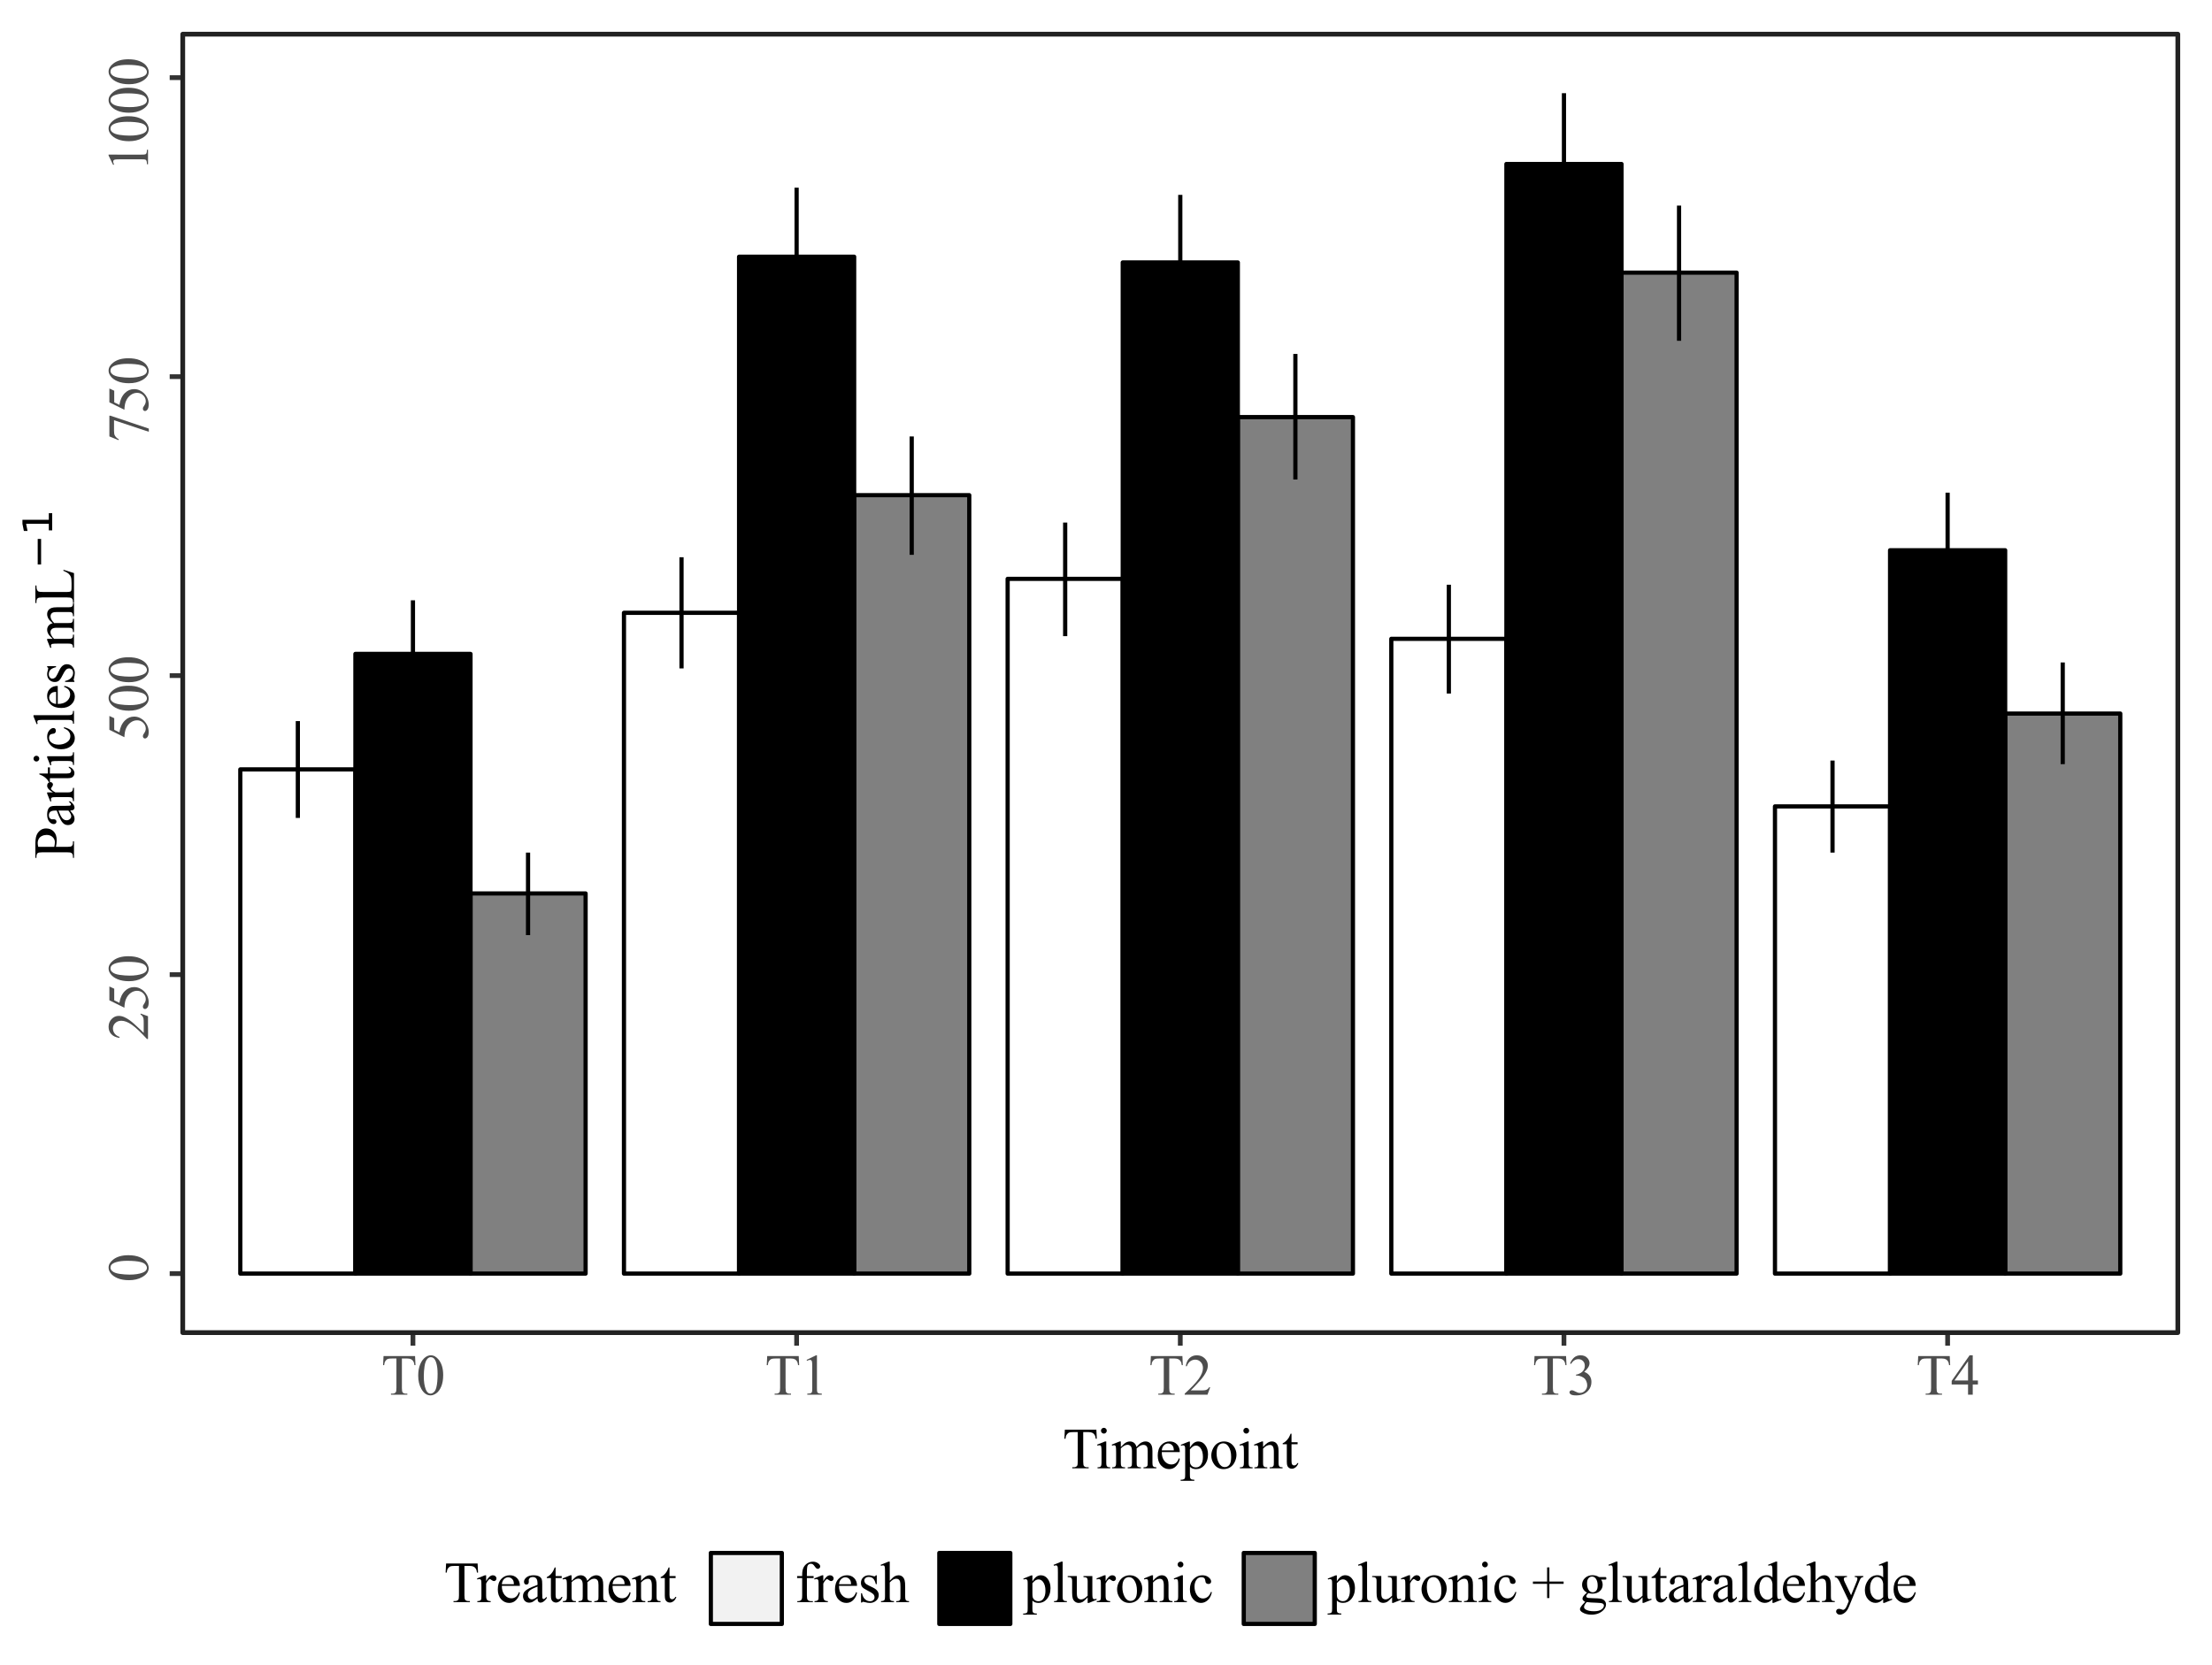 <?xml version="1.0" encoding="UTF-8" standalone="no"?>
<svg
   width="465.984pt"
   height="350.784pt"
   viewBox="0 0 465.984 350.784"
   version="1.1"
   id="svg167"
   sodipodi:docname="flowcam_test_fixative_withpluronic.svg"
   inkscape:version="1.3 (0e150ed6c4, 2023-07-21)"
   xmlns:inkscape="http://www.inkscape.org/namespaces/inkscape"
   xmlns:sodipodi="http://sodipodi.sourceforge.net/DTD/sodipodi-0.dtd"
   xmlns:xlink="http://www.w3.org/1999/xlink"
   xmlns="http://www.w3.org/2000/svg"
   xmlns:svg="http://www.w3.org/2000/svg"
   xmlns:rdf="http://www.w3.org/1999/02/22-rdf-syntax-ns#"
   xmlns:cc="http://creativecommons.org/ns#"
   xmlns:dc="http://purl.org/dc/elements/1.1/">
  <sodipodi:namedview
     id="namedview167"
     pagecolor="#ffffff"
     bordercolor="#000000"
     borderopacity="0.25"
     inkscape:showpageshadow="2"
     inkscape:pageopacity="0.0"
     inkscape:pagecheckerboard="0"
     inkscape:deskcolor="#d1d1d1"
     inkscape:document-units="pt"
     inkscape:zoom="1.6762452"
     inkscape:cx="310.81371"
     inkscape:cy="233.856"
     inkscape:window-width="1920"
     inkscape:window-height="1008"
     inkscape:window-x="1912"
     inkscape:window-y="-8"
     inkscape:window-maximized="1"
     inkscape:current-layer="svg167" />
  <defs
     id="defs1">
    <style
       type="text/css"
       id="style1">*{stroke-linejoin: round; stroke-linecap: butt}</style>
  </defs>
  <g
     id="patch_1">
    <path
       d="M 0,350.784 H 465.984 V 0 H 0 Z"
       style="fill:none;stroke:#ffffff;stroke-linejoin:miter"
       id="path1" />
  </g>
  <g
     id="patch_2">
    <path
       d="M 38.497,280.763 H 458.784 V 7.2 H 38.497 Z"
       style="fill:#ffffff"
       id="path2" />
  </g>
  <g
     id="matplotlib.axis_1">
    <g
       id="xtick_1">
      <g
         id="line2d_1">
        <path
           d="M 86.992,280.763"
           style="fill:none;stroke:#333333;stroke-width:1.5;stroke-linecap:square"
           id="path3" />
        <defs
           id="defs3">
          <path
             id="m071d580969"
             d="M 0,0 V 2.75"
             style="stroke:#333333" />
        </defs>
        <g
           id="g3">
          <use
             xlink:href="#m071d580969"
             x="86.992"
             y="280.763"
             style="fill:#333333;stroke:#333333"
             id="use3" />
        </g>
      </g>
      <g
         id="text_1">
        <!-- T0 -->
        <g
           style="fill:#4d4d4d"
           transform="matrix(0.12,0,0,-0.12,80.327,293.846)"
           id="g5">
          <defs
             id="defs4">
            <path
               id="TimesNewRomanPSMT-54"
               d="m 3703,4238 47,-994 h -119 q -34,262 -93,375 -97,181 -258,267 -161,86 -424,86 H 2259 V 734 q 0,-390 85,-487 119,-131 365,-131 h 147 V 0 H 1059 v 116 h 150 q 269,0 382,162 68,100 68,456 V 3972 H 1150 Q 853,3972 728,3928 566,3869 450,3700 334,3531 313,3244 H 194 l 50,994 z"
               transform="scale(0.016)" />
            <path
               id="TimesNewRomanPSMT-30"
               d="m 231,2094 q 0,725 219,1248 219,524 581,780 282,203 582,203 487,0 875,-497 484,-615 484,-1669 0,-737 -213,-1253 Q 2547,391 2217,158 1888,-75 1581,-75 975,-75 572,641 231,1244 231,2094 Z m 613,-78 q 0,-875 215,-1428 179,-466 532,-466 168,0 349,151 182,152 276,508 143,538 143,1516 0,725 -150,1209 -112,360 -290,510 -128,103 -310,103 -212,0 -378,-191 -225,-259 -306,-816 -81,-556 -81,-1096 z"
               transform="scale(0.016)" />
          </defs>
          <use
             xlink:href="#TimesNewRomanPSMT-54"
             id="use4" />
          <use
             xlink:href="#TimesNewRomanPSMT-30"
             x="61.084"
             id="use5" />
        </g>
      </g>
    </g>
    <g
       id="xtick_2">
      <g
         id="line2d_2">
        <path
           d="M 167.816,280.763"
           style="fill:none;stroke:#333333;stroke-width:1.5;stroke-linecap:square"
           id="path5" />
        <g
           id="g6">
          <use
             xlink:href="#m071d580969"
             x="167.816"
             y="280.763"
             style="fill:#333333;stroke:#333333"
             id="use6" />
        </g>
      </g>
      <g
         id="text_2">
        <!-- T1 -->
        <g
           style="fill:#4d4d4d"
           transform="matrix(0.12,0,0,-0.12,161.152,293.846)"
           id="g8">
          <defs
             id="defs6">
            <path
               id="TimesNewRomanPSMT-31"
               d="m 750,3822 1031,503 h 103 V 747 q 0,-356 30,-444 30,-87 123,-134 94,-47 382,-53 V 0 H 825 v 116 q 300,6 387,51 88,46 122,122 35,77 35,458 v 2287 q 0,463 -31,594 -22,100 -80,147 -58,47 -139,47 -116,0 -322,-97 z"
               transform="scale(0.016)" />
          </defs>
          <use
             xlink:href="#TimesNewRomanPSMT-54"
             id="use7" />
          <use
             xlink:href="#TimesNewRomanPSMT-31"
             x="61.084"
             id="use8" />
        </g>
      </g>
    </g>
    <g
       id="xtick_3">
      <g
         id="line2d_3">
        <path
           d="M 248.641,280.763"
           style="fill:none;stroke:#333333;stroke-width:1.5;stroke-linecap:square"
           id="path8" />
        <g
           id="g9">
          <use
             xlink:href="#m071d580969"
             x="248.641"
             y="280.763"
             style="fill:#333333;stroke:#333333"
             id="use9" />
        </g>
      </g>
      <g
         id="text_3">
        <!-- T2 -->
        <g
           style="fill:#4d4d4d"
           transform="matrix(0.12,0,0,-0.12,241.976,293.846)"
           id="g11">
          <defs
             id="defs9">
            <path
               id="TimesNewRomanPSMT-32"
               d="M 2934,816 2638,0 H 138 v 116 q 1103,1006 1553,1643 450,638 450,1166 0,403 -247,662 -247,260 -591,260 -312,0 -561,-183 Q 494,3481 375,3128 H 259 q 79,578 402,887 323,310 808,310 515,0 860,-331 346,-331 346,-781 0,-322 -150,-644 Q 2294,2063 1775,1497 997,647 803,472 h 1106 q 338,0 474,25 136,25 245,101 110,77 191,218 z"
               transform="scale(0.016)" />
          </defs>
          <use
             xlink:href="#TimesNewRomanPSMT-54"
             id="use10" />
          <use
             xlink:href="#TimesNewRomanPSMT-32"
             x="61.084"
             id="use11" />
        </g>
      </g>
    </g>
    <g
       id="xtick_4">
      <g
         id="line2d_4">
        <path
           d="M 329.465,280.763"
           style="fill:none;stroke:#333333;stroke-width:1.5;stroke-linecap:square"
           id="path11" />
        <g
           id="g12">
          <use
             xlink:href="#m071d580969"
             x="329.465"
             y="280.763"
             style="fill:#333333;stroke:#333333"
             id="use12" />
        </g>
      </g>
      <g
         id="text_4">
        <!-- T3 -->
        <g
           style="fill:#4d4d4d"
           transform="matrix(0.12,0,0,-0.12,322.8,293.846)"
           id="g14">
          <defs
             id="defs12">
            <path
               id="TimesNewRomanPSMT-33"
               d="m 325,3431 q 181,428 457,661 277,233 690,233 509,0 781,-331 206,-247 206,-528 0,-463 -581,-957 391,-153 591,-437 200,-284 200,-669 0,-550 -350,-953 Q 1863,-75 997,-75 569,-75 414,31 259,138 259,259 q 0,91 73,160 74,69 177,69 79,0 160,-25 53,-16 240,-115 188,-98 260,-117 115,-34 247,-34 318,0 554,247 236,247 236,584 0,247 -109,481 -81,175 -178,266 -135,125 -369,226 -234,102 -478,102 H 972 v 94 q 247,31 495,178 249,147 361,353 113,206 113,453 0,322 -202,520 -201,199 -501,199 -485,0 -810,-519 z"
               transform="scale(0.016)" />
          </defs>
          <use
             xlink:href="#TimesNewRomanPSMT-54"
             id="use13" />
          <use
             xlink:href="#TimesNewRomanPSMT-33"
             x="61.084"
             id="use14" />
        </g>
      </g>
    </g>
    <g
       id="xtick_5">
      <g
         id="line2d_5">
        <path
           d="M 410.289,280.763"
           style="fill:none;stroke:#333333;stroke-width:1.5;stroke-linecap:square"
           id="path14" />
        <g
           id="g15">
          <use
             xlink:href="#m071d580969"
             x="410.289"
             y="280.763"
             style="fill:#333333;stroke:#333333"
             id="use15" />
        </g>
      </g>
      <g
         id="text_5">
        <!-- T4 -->
        <g
           style="fill:#4d4d4d"
           transform="matrix(0.12,0,0,-0.12,403.625,293.846)"
           id="g17">
          <defs
             id="defs15">
            <path
               id="TimesNewRomanPSMT-34"
               d="M 2978,1563 V 1119 H 2409 V 0 H 1894 V 1119 H 100 v 400 l 1966,2806 h 343 V 1563 Z m -1084,0 V 3666 L 406,1563 Z"
               transform="scale(0.016)" />
          </defs>
          <use
             xlink:href="#TimesNewRomanPSMT-54"
             id="use16" />
          <use
             xlink:href="#TimesNewRomanPSMT-34"
             x="61.084"
             id="use17" />
        </g>
      </g>
    </g>
  </g>
  <g
     id="matplotlib.axis_2">
    <g
       id="ytick_1">
      <g
         id="line2d_6">
        <path
           d="M 38.497,268.329"
           style="fill:none;stroke:#333333;stroke-width:1.5;stroke-linecap:square"
           id="path17" />
        <defs
           id="defs17">
          <path
             id="m52c2408020"
             d="M 0,0 H -2.75"
             style="stroke:#333333" />
        </defs>
        <g
           id="g18">
          <use
             xlink:href="#m52c2408020"
             x="38.497"
             y="268.329"
             style="fill:#333333;stroke:#333333"
             id="use18" />
        </g>
      </g>
      <g
         id="text_6">
        <!-- 0 -->
        <g
           style="fill:#4d4d4d"
           transform="matrix(0,-0.12,-0.12,0,31.18,270.162)"
           id="g19">
          <use
             xlink:href="#TimesNewRomanPSMT-30"
             id="use19" />
        </g>
      </g>
    </g>
    <g
       id="ytick_2">
      <g
         id="line2d_7">
        <path
           d="M 38.497,205.336"
           style="fill:none;stroke:#333333;stroke-width:1.5;stroke-linecap:square"
           id="path19" />
        <g
           id="g20">
          <use
             xlink:href="#m52c2408020"
             x="38.497"
             y="205.336"
             style="fill:#333333;stroke:#333333"
             id="use20" />
        </g>
      </g>
      <g
         id="text_7">
        <!-- 250 -->
        <g
           style="fill:#4d4d4d"
           transform="matrix(0,-0.12,-0.12,0,31.18,219.17)"
           id="g23">
          <defs
             id="defs20">
            <path
               id="TimesNewRomanPSMT-35"
               d="M 2778,4238 2534,3706 H 1259 L 981,3138 q 828,-122 1313,-616 415,-425 415,-1000 0,-334 -136,-619 Q 2438,619 2231,419 2025,219 1772,97 1413,-75 1034,-75 653,-75 479,54 306,184 306,341 q 0,87 72,154 72,68 181,68 82,0 143,-25 61,-25 207,-129 235,-162 475,-162 366,0 642,276 277,277 277,674 0,384 -247,717 -247,333 -681,514 -341,141 -928,163 l 812,1647 z"
               transform="scale(0.016)" />
          </defs>
          <use
             xlink:href="#TimesNewRomanPSMT-32"
             id="use21" />
          <use
             xlink:href="#TimesNewRomanPSMT-35"
             x="50"
             id="use22" />
          <use
             xlink:href="#TimesNewRomanPSMT-30"
             x="100"
             id="use23" />
        </g>
      </g>
    </g>
    <g
       id="ytick_3">
      <g
         id="line2d_8">
        <path
           d="M 38.497,142.344"
           style="fill:none;stroke:#333333;stroke-width:1.5;stroke-linecap:square"
           id="path23" />
        <g
           id="g24">
          <use
             xlink:href="#m52c2408020"
             x="38.497"
             y="142.344"
             style="fill:#333333;stroke:#333333"
             id="use24" />
        </g>
      </g>
      <g
         id="text_8">
        <!-- 500 -->
        <g
           style="fill:#4d4d4d"
           transform="matrix(0,-0.12,-0.12,0,31.18,156.178)"
           id="g27">
          <use
             xlink:href="#TimesNewRomanPSMT-35"
             id="use25" />
          <use
             xlink:href="#TimesNewRomanPSMT-30"
             x="50"
             id="use26" />
          <use
             xlink:href="#TimesNewRomanPSMT-30"
             x="100"
             id="use27" />
        </g>
      </g>
    </g>
    <g
       id="ytick_4">
      <g
         id="line2d_9">
        <path
           d="M 38.497,79.351"
           style="fill:none;stroke:#333333;stroke-width:1.5;stroke-linecap:square"
           id="path27" />
        <g
           id="g28">
          <use
             xlink:href="#m52c2408020"
             x="38.497"
             y="79.351"
             style="fill:#333333;stroke:#333333"
             id="use28" />
        </g>
      </g>
      <g
         id="text_9">
        <!-- 750 -->
        <g
           style="fill:#4d4d4d"
           transform="matrix(0,-0.12,-0.12,0,31.18,93.185)"
           id="g31">
          <defs
             id="defs28">
            <path
               id="TimesNewRomanPSMT-37"
               d="M 644,4238 H 2916 V 4119 L 1503,-88 H 1153 L 2419,3728 H 1253 q -353,0 -503,-84 -262,-144 -422,-444 l -90,34 z"
               transform="scale(0.016)" />
          </defs>
          <use
             xlink:href="#TimesNewRomanPSMT-37"
             id="use29" />
          <use
             xlink:href="#TimesNewRomanPSMT-35"
             x="50"
             id="use30" />
          <use
             xlink:href="#TimesNewRomanPSMT-30"
             x="100"
             id="use31" />
        </g>
      </g>
    </g>
    <g
       id="ytick_5">
      <g
         id="line2d_10">
        <path
           d="M 38.497,16.359"
           style="fill:none;stroke:#333333;stroke-width:1.5;stroke-linecap:square"
           id="path31" />
        <g
           id="g32">
          <use
             xlink:href="#m52c2408020"
             x="38.497"
             y="16.359"
             style="fill:#333333;stroke:#333333"
             id="use32" />
        </g>
      </g>
      <g
         id="text_10">
        <!-- 1000 -->
        <g
           style="fill:#4d4d4d"
           transform="matrix(0,-0.12,-0.12,0,31.18,36.193)"
           id="g36">
          <use
             xlink:href="#TimesNewRomanPSMT-31"
             id="use33" />
          <use
             xlink:href="#TimesNewRomanPSMT-30"
             x="50"
             id="use34" />
          <use
             xlink:href="#TimesNewRomanPSMT-30"
             x="100"
             id="use35" />
          <use
             xlink:href="#TimesNewRomanPSMT-30"
             x="150"
             id="use36" />
        </g>
      </g>
    </g>
    <g
       id="ytick_6" />
    <g
       id="ytick_7" />
    <g
       id="ytick_8" />
    <g
       id="ytick_9" />
  </g>
  <g
     id="PolyCollection_1">
    <path
       d="m 99.116,268.329 v -80.091 h 24.247 v 80.091 z"
       clip-path="url(#p406d978856)"
       style="fill:#808080;stroke:#000000;stroke-width:0.886"
       id="path36" />
    <path
       d="M 74.868,268.329 V 137.771 h 24.247 v 130.558 z"
       clip-path="url(#p406d978856)"
       style="stroke:#000000;stroke-width:0.886"
       id="path37" />
    <path
       d="M 50.621,268.329 V 162.1 h 24.247 v 106.229 z"
       clip-path="url(#p406d978856)"
       style="fill:none;stroke:#000000;stroke-width:0.886"
       id="path38" />
    <path
       d="M 179.94,268.329 V 104.322 h 24.247 v 164.007 z"
       clip-path="url(#p406d978856)"
       style="fill:#808080;stroke:#000000;stroke-width:0.886"
       id="path39" />
    <path
       d="M 155.693,268.329 V 54.089 h 24.247 V 268.329 Z"
       clip-path="url(#p406d978856)"
       style="stroke:#000000;stroke-width:0.886"
       id="path40" />
    <path
       d="M 131.445,268.329 V 129.109 h 24.247 v 139.219 z"
       clip-path="url(#p406d978856)"
       style="fill:none;stroke:#000000;stroke-width:0.886"
       id="path41" />
    <path
       d="M 260.764,268.329 V 87.879 h 24.247 V 268.329 Z"
       clip-path="url(#p406d978856)"
       style="fill:#808080;stroke:#000000;stroke-width:0.886"
       id="path42" />
    <path
       d="M 236.517,268.329 V 55.295 h 24.247 V 268.329 Z"
       clip-path="url(#p406d978856)"
       style="stroke:#000000;stroke-width:0.886"
       id="path43" />
    <path
       d="M 212.27,268.329 V 121.958 h 24.247 v 146.371 z"
       clip-path="url(#p406d978856)"
       style="fill:none;stroke:#000000;stroke-width:0.886"
       id="path44" />
    <path
       d="M 341.589,268.329 V 57.44 H 365.836 V 268.329 Z"
       clip-path="url(#p406d978856)"
       style="fill:#808080;stroke:#000000;stroke-width:0.886"
       id="path45" />
    <path
       d="M 317.341,268.329 V 34.548 h 24.247 V 268.329 Z"
       clip-path="url(#p406d978856)"
       style="stroke:#000000;stroke-width:0.886"
       id="path46" />
    <path
       d="M 293.094,268.329 V 134.592 h 24.247 v 133.736 z"
       clip-path="url(#p406d978856)"
       style="fill:none;stroke:#000000;stroke-width:0.886"
       id="path47" />
    <path
       d="M 422.413,268.329 V 150.337 h 24.247 v 117.992 z"
       clip-path="url(#p406d978856)"
       style="fill:#808080;stroke:#000000;stroke-width:0.886"
       id="path48" />
    <path
       d="M 398.166,268.329 V 115.933 h 24.247 v 152.396 z"
       clip-path="url(#p406d978856)"
       style="stroke:#000000;stroke-width:0.886"
       id="path49" />
    <path
       d="m 373.918,268.329 v -98.43 h 24.247 v 98.43 z"
       clip-path="url(#p406d978856)"
       style="fill:none;stroke:#000000;stroke-width:0.886"
       id="path50" />
  </g>
  <path
     d="m 62.745,151.919 v 20.41"
     clip-path="url(#p406d978856)"
     style="fill:none;stroke:#000000;stroke-width:0.886"
     id="path61" />
  <path
     d="m 143.569,117.399 v 23.433"
     clip-path="url(#p406d978856)"
     style="fill:none;stroke:#000000;stroke-width:0.886"
     id="path62" />
  <path
     d="m 224.393,110.092 v 23.937"
     clip-path="url(#p406d978856)"
     style="fill:none;stroke:#000000;stroke-width:0.886"
     id="path63" />
  <path
     d="m 305.218,123.194 v 22.929"
     clip-path="url(#p406d978856)"
     style="fill:none;stroke:#000000;stroke-width:0.886"
     id="path64" />
  <path
     d="M 386.042,160.234 V 179.635"
     clip-path="url(#p406d978856)"
     style="fill:none;stroke:#000000;stroke-width:0.886"
     id="path65" />
  <path
     d="M 74.868,148.895 H 99.116"
     clip-path="url(#p406d978856)"
     style="fill:none;stroke:#000000;stroke-width:0.886"
     id="path66" />
  <path
     d="m 155.693,68.517 h 24.247"
     clip-path="url(#p406d978856)"
     style="fill:none;stroke:#000000;stroke-width:0.886"
     id="path67" />
  <path
     d="m 236.517,69.525 h 24.247"
     clip-path="url(#p406d978856)"
     style="fill:none;stroke:#000000;stroke-width:0.886"
     id="path68" />
  <path
     d="m 317.341,49.619 h 24.247"
     clip-path="url(#p406d978856)"
     style="fill:none;stroke:#000000;stroke-width:0.886"
     id="path69" />
  <path
     d="m 398.166,128.234 h 24.247"
     clip-path="url(#p406d978856)"
     style="fill:none;stroke:#000000;stroke-width:0.886"
     id="path70" />
  <path
     d="m 86.992,126.47 v 22.425"
     clip-path="url(#p406d978856)"
     style="fill:none;stroke:#000000;stroke-width:0.886"
     id="path76" />
  <path
     d="M 167.816,39.54 V 68.517"
     clip-path="url(#p406d978856)"
     style="fill:none;stroke:#000000;stroke-width:0.886"
     id="path77" />
  <path
     d="m 248.641,41.052 v 28.473"
     clip-path="url(#p406d978856)"
     style="fill:none;stroke:#000000;stroke-width:0.886"
     id="path78" />
  <path
     d="M 329.465,19.635 V 49.619"
     clip-path="url(#p406d978856)"
     style="fill:none;stroke:#000000;stroke-width:0.886"
     id="path79" />
  <path
     d="m 410.289,103.793 v 24.441"
     clip-path="url(#p406d978856)"
     style="fill:none;stroke:#000000;stroke-width:0.886"
     id="path80" />
  <path
     d="m 111.239,179.635 v 17.386"
     clip-path="url(#p406d978856)"
     style="fill:none;stroke:#000000;stroke-width:0.886"
     id="path91" />
  <path
     d="m 192.064,91.95 v 24.945"
     clip-path="url(#p406d978856)"
     style="fill:none;stroke:#000000;stroke-width:0.886"
     id="path92" />
  <path
     d="M 272.888,74.564 V 101.021"
     clip-path="url(#p406d978856)"
     style="fill:none;stroke:#000000;stroke-width:0.886"
     id="path93" />
  <path
     d="m 353.712,43.32 v 28.473"
     clip-path="url(#p406d978856)"
     style="fill:none;stroke:#000000;stroke-width:0.886"
     id="path94" />
  <path
     d="m 434.537,139.572 v 21.417"
     clip-path="url(#p406d978856)"
     style="fill:none;stroke:#000000;stroke-width:0.886"
     id="path95" />
  <g
     id="patch_3">
    <path
       d="M 38.497,280.763 H 458.784 V 7.2 H 38.497 Z"
       style="fill:none;stroke:#222222;stroke-linejoin:miter"
       id="path96" />
  </g>
  <g
     id="text_11">
    <!-- Timepoint -->
    <g
       transform="matrix(0.12,0,0,-0.12,223.855,309.353)"
       id="g104">
      <defs
         id="defs96">
        <path
           id="TimesNewRomanPSMT-69"
           d="m 928,4444 q 131,0 223,-93 93,-92 93,-223 0,-131 -93,-225 -92,-94 -223,-94 -131,0 -225,94 -94,94 -94,225 0,131 92,223 93,93 227,93 z M 1188,2947 V 647 q 0,-269 39,-358 39,-89 115,-133 77,-43 280,-43 V 0 H 231 v 113 q 210,0 281,40 72,41 114,134 43,94 43,360 v 1103 q 0,466 -28,603 -22,100 -69,139 -47,39 -128,39 -88,0 -213,-47 l -43,113 862,350 z"
           transform="scale(0.016)" />
        <path
           id="TimesNewRomanPSMT-6d"
           d="m 1050,2338 q 313,312 369,359 140,119 302,184 163,66 323,66 269,0 462,-157 194,-156 260,-452 322,375 543,492 222,117 457,117 228,0 404,-117 177,-117 280,-383 69,-181 69,-569 V 647 q 0,-269 40,-369 32,-69 116,-117 84,-48 275,-48 V 0 H 3538 v 113 h 59 q 184,0 287,71 72,50 104,160 12,53 12,303 v 1231 q 0,350 -84,494 -122,200 -391,200 -166,0 -333,-83 -167,-83 -404,-308 l -7,-34 7,-134 V 647 q 0,-294 32,-366 33,-72 123,-120 91,-48 310,-48 V 0 H 1806 v 113 q 238,0 327,56 89,56 123,169 16,53 16,309 v 1231 q 0,350 -103,503 -138,200 -385,200 -168,0 -334,-90 -259,-138 -400,-310 V 647 q 0,-281 39,-366 39,-84 115,-126 77,-42 312,-42 V 0 H 100 v 113 q 197,0 275,42 78,42 118,134 41,92 41,358 v 1094 q 0,472 -28,609 -22,103 -69,142 -46,39 -128,39 -87,0 -209,-47 l -47,113 863,350 h 134 z"
           transform="scale(0.016)" />
        <path
           id="TimesNewRomanPSMT-65"
           d="m 681,1784 q -3,-637 310,-1000 312,-362 734,-362 281,0 489,154 208,155 349,530 l 96,-62 Q 2594,616 2278,264 1963,-88 1488,-88 972,-88 605,314 238,716 238,1394 q 0,734 376,1145 377,411 945,411 482,0 791,-317 309,-317 309,-849 z m 0,182 h 1325 q -15,275 -65,387 -78,175 -233,275 -155,100 -324,100 -259,0 -464,-202 -204,-201 -239,-560 z"
           transform="scale(0.016)" />
        <path
           id="TimesNewRomanPSMT-70"
           d="m -6,2578 881,356 h 119 v -668 q 222,378 445,529 224,152 470,152 432,0 719,-338 353,-412 353,-1075 0,-740 -425,-1225 -350,-397 -881,-397 -231,0 -400,66 -125,47 -281,188 v -872 q 0,-294 36,-373 36,-80 125,-127 89,-47 323,-47 v -116 H -22 v 116 h 78 q 172,-3 294,65 59,35 92,112 33,76 33,388 v 2707 q 0,278 -25,353 -25,75 -80,112 -54,38 -148,38 -75,0 -191,-44 z M 994,2081 V 1013 q 0,-347 28,-457 44,-181 214,-319 170,-137 430,-137 312,0 506,244 253,319 253,897 0,656 -287,1009 -200,244 -475,244 -150,0 -297,-75 -113,-56 -372,-338 z"
           transform="scale(0.016)" />
        <path
           id="TimesNewRomanPSMT-6f"
           d="m 1600,2947 q 650,0 1044,-494 334,-422 334,-969 0,-384 -185,-778 Q 2609,313 2286,112 1963,-88 1566,-88 919,-88 538,428 216,863 216,1403 q 0,394 195,783 195,389 514,575 319,186 675,186 z m -97,-203 q -165,0 -333,-99 -167,-98 -270,-345 -103,-247 -103,-634 0,-625 248,-1079 249,-453 655,-453 303,0 500,250 197,250 197,860 0,762 -328,1200 -222,300 -566,300 z"
           transform="scale(0.016)" />
        <path
           id="TimesNewRomanPSMT-6e"
           d="m 1034,2341 q 504,606 960,606 234,0 403,-117 169,-117 269,-386 68,-188 68,-575 V 647 q 0,-272 44,-369 35,-78 111,-122 77,-43 283,-43 V 0 H 1756 v 113 h 60 q 200,0 279,60 80,61 111,180 13,47 13,294 v 1172 q 0,390 -102,567 -101,177 -342,177 -372,0 -741,-407 V 647 q 0,-291 35,-359 44,-91 120,-133 77,-42 311,-42 V 0 H 84 v 113 h 63 q 219,0 295,110 77,111 77,424 v 1062 q 0,516 -24,628 -23,113 -72,153 -48,41 -129,41 -88,0 -210,-47 l -46,113 862,350 h 134 z"
           transform="scale(0.016)" />
        <path
           id="TimesNewRomanPSMT-74"
           d="m 1031,3803 v -940 h 669 V 2644 H 1031 V 788 q 0,-279 80,-376 80,-96 205,-96 103,0 200,64 97,64 150,189 h 122 Q 1678,263 1478,108 1278,-47 1066,-47 922,-47 784,33 647,113 581,261 516,409 516,719 V 2644 H 63 v 103 q 171,69 351,233 180,164 320,389 72,119 200,434 z"
           transform="scale(0.016)" />
      </defs>
      <use
         xlink:href="#TimesNewRomanPSMT-54"
         id="use96" />
      <use
         xlink:href="#TimesNewRomanPSMT-69"
         x="57.584"
         id="use97" />
      <use
         xlink:href="#TimesNewRomanPSMT-6d"
         x="85.367"
         id="use98" />
      <use
         xlink:href="#TimesNewRomanPSMT-65"
         x="163.15"
         id="use99" />
      <use
         xlink:href="#TimesNewRomanPSMT-70"
         x="207.535"
         id="use100" />
      <use
         xlink:href="#TimesNewRomanPSMT-6f"
         x="257.535"
         id="use101" />
      <use
         xlink:href="#TimesNewRomanPSMT-69"
         x="307.535"
         id="use102" />
      <use
         xlink:href="#TimesNewRomanPSMT-6e"
         x="335.318"
         id="use103" />
      <use
         xlink:href="#TimesNewRomanPSMT-74"
         x="385.318"
         id="use104" />
    </g>
  </g>
  <g
     id="text_12">
    <!-- Particles mL$^{-1}$ -->
    <g
       transform="matrix(0,-0.12,-0.12,0,15.673,180.942)"
       id="g118">
      <defs
         id="defs104">
        <path
           id="TimesNewRomanPSMT-50"
           d="M 1313,1984 V 750 q 0,-400 87,-497 119,-137 359,-137 h 163 V 0 H 106 v 116 h 160 q 268,0 384,175 63,97 63,459 v 2738 q 0,400 -85,496 -122,138 -362,138 H 106 v 116 h 1553 q 569,0 897,-118 328,-117 553,-395 225,-278 225,-659 0,-519 -342,-844 -342,-325 -967,-325 -153,0 -331,22 -178,22 -381,65 z m 0,179 q 165,-32 293,-48 128,-15 219,-15 325,0 561,251 236,252 236,652 0,275 -113,511 -112,236 -319,353 -206,117 -468,117 -159,0 -409,-59 z"
           transform="scale(0.016)" />
        <path
           id="TimesNewRomanPSMT-61"
           d="M 1822,413 Q 1381,72 1269,19 1100,-59 909,-59 613,-59 420,144 228,347 228,678 q 0,210 94,363 128,212 445,399 317,188 1055,457 v 112 q 0,429 -136,588 -136,159 -395,159 -197,0 -313,-106 -119,-106 -119,-244 l 7,-181 q 0,-144 -74,-222 -73,-78 -192,-78 -116,0 -189,81 -73,82 -73,222 0,269 275,494 275,225 771,225 382,0 625,-128 185,-97 272,-303 57,-135 57,-550 V 994 q 0,-410 15,-502 16,-92 52,-123 36,-31 83,-31 50,0 87,21 66,41 253,229 V 413 q -350,-469 -669,-469 -153,0 -244,106 -90,106 -93,363 z m 0,203 V 1706 Q 1350,1519 1213,1441 966,1303 859,1153 753,1003 753,825 q 0,-225 134,-374 135,-148 310,-148 237,0 625,313 z"
           transform="scale(0.016)" />
        <path
           id="TimesNewRomanPSMT-72"
           d="m 1038,2947 v -644 q 359,644 737,644 172,0 284,-105 113,-104 113,-242 0,-122 -82,-207 -81,-84 -193,-84 -109,0 -245,108 -136,108 -202,108 -56,0 -122,-62 -140,-129 -290,-422 V 669 q 0,-238 59,-360 41,-84 144,-140 103,-56 297,-56 V 0 H 72 v 113 q 219,0 325,68 78,50 109,160 16,53 16,303 v 1109 q 0,500 -21,595 -20,96 -75,139 -54,44 -135,44 -97,0 -219,-47 l -31,113 865,350 z"
           transform="scale(0.016)" />
        <path
           id="TimesNewRomanPSMT-63"
           d="M 2631,1088 Q 2516,522 2178,217 1841,-88 1431,-88 944,-88 581,321 219,731 219,1428 q 0,675 401,1097 402,422 964,422 422,0 694,-224 272,-223 272,-464 0,-118 -77,-192 -76,-73 -214,-73 -184,0 -278,119 -53,65 -70,249 -17,185 -127,282 -109,94 -303,94 -312,0 -503,-232 -253,-306 -253,-809 0,-513 251,-905 252,-392 680,-392 307,0 550,209 172,144 335,522 z"
           transform="scale(0.016)" />
        <path
           id="TimesNewRomanPSMT-6c"
           d="M 1184,4444 V 647 q 0,-269 39,-357 40,-87 121,-132 81,-45 303,-45 V 0 H 244 v 113 q 197,0 268,40 72,41 113,134 41,94 41,360 v 2600 q 0,484 -22,595 -22,111 -71,151 -48,41 -123,41 -81,0 -206,-50 l -53,110 853,350 z"
           transform="scale(0.016)" />
        <path
           id="TimesNewRomanPSMT-73"
           d="m 2050,2947 v -975 h -103 q -119,459 -305,625 -186,166 -473,166 -219,0 -354,-116 -134,-116 -134,-256 0,-175 100,-300 97,-128 394,-272 l 456,-222 Q 2266,1288 2266,781 2266,391 1970,151 1675,-88 1309,-88 1047,-88 709,6 606,38 541,38 469,38 428,-44 H 325 V 978 H 428 Q 516,541 762,319 1009,97 1316,97 q 215,0 351,126 136,127 136,305 0,216 -152,363 -151,147 -604,372 -453,225 -594,406 -140,178 -140,450 0,353 242,590 242,238 626,238 169,0 410,-72 159,-47 212,-47 50,0 78,22 28,22 66,97 z"
           transform="scale(0.016)" />
        <path
           id="TimesNewRomanPSMT-20"
           transform="scale(0.016)"
           d="" />
        <path
           id="TimesNewRomanPSMT-4c"
           d="M 3669,1172 3772,1150 3409,0 H 128 v 116 h 160 q 268,0 384,175 66,100 66,462 v 2735 q 0,396 -88,496 -122,138 -362,138 H 128 v 116 h 1919 v -116 q -338,3 -474,-63 -135,-65 -185,-165 -50,-100 -50,-478 V 753 q 0,-259 50,-356 37,-66 115,-97 78,-31 488,-31 h 309 q 488,0 684,72 197,72 359,254 163,183 326,577 z"
           transform="scale(0.016)" />
        <path
           id="DejaVuSans-2212"
           d="M 678,2272 H 4684 V 1741 H 678 Z"
           transform="scale(0.016)" />
        <path
           id="DejaVuSans-31"
           d="M 794,531 H 1825 V 4091 L 703,3866 v 575 l 1116,225 h 631 V 531 H 3481 V 0 H 794 Z"
           transform="scale(0.016)" />
      </defs>
      <use
         xlink:href="#TimesNewRomanPSMT-50"
         transform="translate(0,0.684)"
         id="use105" />
      <use
         xlink:href="#TimesNewRomanPSMT-61"
         transform="translate(55.615,0.684)"
         id="use106" />
      <use
         xlink:href="#TimesNewRomanPSMT-72"
         transform="translate(100,0.684)"
         id="use107" />
      <use
         xlink:href="#TimesNewRomanPSMT-74"
         transform="translate(133.301,0.684)"
         id="use108" />
      <use
         xlink:href="#TimesNewRomanPSMT-69"
         transform="translate(161.084,0.684)"
         id="use109" />
      <use
         xlink:href="#TimesNewRomanPSMT-63"
         transform="translate(188.867,0.684)"
         id="use110" />
      <use
         xlink:href="#TimesNewRomanPSMT-6c"
         transform="translate(233.252,0.684)"
         id="use111" />
      <use
         xlink:href="#TimesNewRomanPSMT-65"
         transform="translate(261.035,0.684)"
         id="use112" />
      <use
         xlink:href="#TimesNewRomanPSMT-73"
         transform="translate(305.42,0.684)"
         id="use113" />
      <use
         xlink:href="#TimesNewRomanPSMT-20"
         transform="translate(344.336,0.684)"
         id="use114" />
      <use
         xlink:href="#TimesNewRomanPSMT-6d"
         transform="translate(369.336,0.684)"
         id="use115" />
      <use
         xlink:href="#TimesNewRomanPSMT-4c"
         transform="translate(447.119,0.684)"
         id="use116" />
      <use
         xlink:href="#DejaVuSans-2212"
         transform="matrix(0.7,0,0,0.7,509.16,38.966)"
         id="use117" />
      <use
         xlink:href="#DejaVuSans-31"
         transform="matrix(0.7,0,0,0.7,567.812,38.966)"
         id="use118" />
    </g>
  </g>
  <g
     id="patch_4">
    <path
       d="m 92.505,343.584 h 312.271 v -17.84 H 92.505 Z"
       style="fill:#ffffff"
       id="path118" />
  </g>
  <g
     id="text_13">
    <!-- Treatment -->
    <g
       transform="matrix(0.12,0,0,-0.12,93.505,337.547)"
       id="g127">
      <use
         xlink:href="#TimesNewRomanPSMT-54"
         id="use119" />
      <use
         xlink:href="#TimesNewRomanPSMT-72"
         x="57.584"
         id="use120" />
      <use
         xlink:href="#TimesNewRomanPSMT-65"
         x="90.885"
         id="use121" />
      <use
         xlink:href="#TimesNewRomanPSMT-61"
         x="135.27"
         id="use122" />
      <use
         xlink:href="#TimesNewRomanPSMT-74"
         x="179.654"
         id="use123" />
      <use
         xlink:href="#TimesNewRomanPSMT-6d"
         x="207.438"
         id="use124" />
      <use
         xlink:href="#TimesNewRomanPSMT-65"
         x="285.221"
         id="use125" />
      <use
         xlink:href="#TimesNewRomanPSMT-6e"
         x="329.605"
         id="use126" />
      <use
         xlink:href="#TimesNewRomanPSMT-74"
         x="379.605"
         id="use127" />
    </g>
  </g>
  <g
     id="patch_5">
    <path
       d="m 149.304,342.584 h 15.84 v -15.84 h -15.84 z"
       clip-path="url(#p6b4a2d3348)"
       style="fill:#f2f2f2"
       id="path127" />
  </g>
  <g
     id="patch_6">
    <path
       d="m 149.747,342.141 h 14.954 v -14.954 h -14.954 z"
       clip-path="url(#p6b4a2d3348)"
       style="fill:none;stroke:#000000;stroke-width:0.886;stroke-linecap:square;stroke-linejoin:miter"
       id="path128" />
  </g>
  <g
     id="text_14">
    <!-- fresh -->
    <g
       transform="matrix(0.12,0,0,-0.12,167.448,337.547)"
       id="g132">
      <defs
         id="defs128">
        <path
           id="TimesNewRomanPSMT-66"
           d="M 1319,2638 V 756 q 0,-400 87,-506 116,-137 310,-137 h 259 V 0 H 266 v 113 h 128 q 125,0 228,62 103,63 142,169 39,106 39,412 V 2638 H 247 v 225 h 556 v 187 q 0,428 137,725 138,297 421,480 283,183 636,183 328,0 603,-213 181,-141 181,-316 0,-93 -81,-176 -81,-83 -175,-83 -72,0 -152,51 -79,52 -195,222 -115,171 -212,230 -97,60 -216,60 -144,0 -244,-77 -100,-77 -144,-238 -43,-160 -43,-829 v -206 h 737 v -225 z"
           transform="scale(0.016)" />
        <path
           id="TimesNewRomanPSMT-68"
           d="M 1041,4444 V 2350 q 347,381 550,489 203,108 406,108 244,0 419,-135 175,-134 259,-421 59,-200 59,-732 V 647 q 0,-272 44,-372 31,-75 106,-119 75,-43 275,-43 V 0 H 1753 v 113 h 66 q 200,0 278,60 78,61 109,180 10,50 10,294 v 1012 q 0,469 -49,616 -48,147 -155,220 -106,74 -256,74 -153,0 -319,-82 -165,-81 -396,-328 V 647 q 0,-294 32,-366 33,-72 122,-120 89,-48 308,-48 V 0 H 84 v 113 q 191,0 300,59 63,31 100,118 38,88 38,357 v 2591 q 0,490 -24,602 -23,113 -72,153 -48,41 -129,41 -66,0 -213,-50 l -43,110 856,350 z"
           transform="scale(0.016)" />
      </defs>
      <use
         xlink:href="#TimesNewRomanPSMT-66"
         id="use128" />
      <use
         xlink:href="#TimesNewRomanPSMT-72"
         x="33.301"
         id="use129" />
      <use
         xlink:href="#TimesNewRomanPSMT-65"
         x="66.602"
         id="use130" />
      <use
         xlink:href="#TimesNewRomanPSMT-73"
         x="110.986"
         id="use131" />
      <use
         xlink:href="#TimesNewRomanPSMT-68"
         x="149.902"
         id="use132" />
    </g>
  </g>
  <g
     id="patch_7">
    <path
       d="m 197.437,342.584 h 15.84 v -15.84 h -15.84 z"
       clip-path="url(#pf4b0a4e15a)"
       style="fill:#f2f2f2"
       id="path132" />
  </g>
  <g
     id="patch_8">
    <path
       d="m 197.88,342.141 h 14.954 v -14.954 h -14.954 z"
       clip-path="url(#pf4b0a4e15a)"
       style="stroke:#000000;stroke-width:0.886;stroke-linecap:square;stroke-linejoin:miter"
       id="path133" />
  </g>
  <g
     id="text_15">
    <!-- pluronic -->
    <g
       transform="matrix(0.12,0,0,-0.12,215.581,337.547)"
       id="g140">
      <defs
         id="defs133">
        <path
           id="TimesNewRomanPSMT-75"
           d="M 2709,2863 V 1128 q 0,-497 23,-608 24,-111 75,-155 52,-43 121,-43 97,0 219,53 L 3191,266 2334,-88 H 2194 V 519 Q 1825,119 1631,15 1438,-88 1222,-88 981,-88 804,51 628,191 559,409 491,628 491,1028 v 1278 q 0,203 -44,281 -44,79 -130,121 -86,42 -311,39 v 116 H 1009 V 947 q 0,-400 139,-525 140,-125 336,-125 135,0 305,84 170,85 405,322 v 1622 q 0,244 -89,330 -89,86 -371,92 v 116 z"
           transform="scale(0.016)" />
      </defs>
      <use
         xlink:href="#TimesNewRomanPSMT-70"
         id="use133" />
      <use
         xlink:href="#TimesNewRomanPSMT-6c"
         x="50"
         id="use134" />
      <use
         xlink:href="#TimesNewRomanPSMT-75"
         x="77.783"
         id="use135" />
      <use
         xlink:href="#TimesNewRomanPSMT-72"
         x="127.783"
         id="use136" />
      <use
         xlink:href="#TimesNewRomanPSMT-6f"
         x="161.084"
         id="use137" />
      <use
         xlink:href="#TimesNewRomanPSMT-6e"
         x="211.084"
         id="use138" />
      <use
         xlink:href="#TimesNewRomanPSMT-69"
         x="261.084"
         id="use139" />
      <use
         xlink:href="#TimesNewRomanPSMT-63"
         x="288.867"
         id="use140" />
    </g>
  </g>
  <g
     id="patch_9">
    <path
       d="m 261.571,342.584 h 15.84 v -15.84 h -15.84 z"
       clip-path="url(#pfdcaca4ed6)"
       style="fill:#f2f2f2"
       id="path140" />
  </g>
  <g
     id="patch_10">
    <path
       d="m 262.014,342.141 h 14.954 v -14.954 h -14.954 z"
       clip-path="url(#pfdcaca4ed6)"
       style="fill:#808080;stroke:#000000;stroke-width:0.886;stroke-linecap:square;stroke-linejoin:miter"
       id="path141" />
  </g>
  <g
     id="text_16">
    <!-- pluronic + glutaraldehyde -->
    <g
       transform="matrix(0.12,0,0,-0.12,279.715,337.536)"
       id="g165">
      <defs
         id="defs141">
        <path
           id="TimesNewRomanPSMT-2b"
           d="M 1672,441 V 2000 H 116 v 256 h 1556 v 1553 h 250 V 2256 H 3484 V 2000 H 1922 V 441 Z"
           transform="scale(0.016)" />
        <path
           id="TimesNewRomanPSMT-67"
           d="m 966,1044 q -263,128 -404,357 -140,230 -140,508 0,425 320,731 321,307 821,307 409,0 709,-200 h 606 q 135,0 156,-8 22,-8 32,-26 18,-29 18,-100 0,-82 -15,-113 -10,-16 -33,-25 -23,-9 -158,-9 h -372 q 175,-225 175,-575 0,-400 -306,-685 -306,-284 -822,-284 -212,0 -434,62 Q 981,866 932,777 884,688 884,625 q 0,-53 52,-103 52,-50 202,-72 87,-12 437,-22 644,-15 834,-44 291,-40 464,-215 174,-175 174,-432 0,-353 -331,-662 -488,-456 -1272,-456 -603,0 -1019,272 -234,156 -234,325 0,75 34,150 53,115 219,321 22,29 319,338 -163,97 -230,173 -67,77 -67,174 0,109 89,256 89,147 411,416 z m 543,1753 q -231,0 -387,-185 -156,-184 -156,-565 0,-494 212,-766 163,-206 413,-206 237,0 390,178 153,178 153,560 0,496 -215,778 -160,206 -410,206 z M 934,0 q -146,-159 -221,-296 -75,-138 -75,-254 0,-150 181,-263 312,-193 903,-193 562,0 829,199 268,198 268,423 0,162 -160,231 -162,69 -643,81 -703,19 -1082,72 z"
           transform="scale(0.016)" />
        <path
           id="TimesNewRomanPSMT-64"
           d="M 2222,322 Q 2013,103 1813,7 1613,-88 1381,-88 913,-88 563,304 213,697 213,1313 q 0,615 387,1126 388,511 997,511 378,0 625,-241 v 529 q 0,490 -24,602 -23,113 -73,153 -50,41 -125,41 -81,0 -216,-50 l -40,110 853,350 h 141 V 1134 q 0,-503 23,-614 23,-111 75,-155 52,-43 120,-43 85,0 225,53 l 35,-109 -850,-354 h -144 z m 0,219 v 1475 q -19,212 -113,387 -93,175 -248,264 -155,89 -302,89 -275,0 -490,-247 -285,-325 -285,-950 0,-631 275,-967 275,-336 613,-336 284,0 550,285 z"
           transform="scale(0.016)" />
        <path
           id="TimesNewRomanPSMT-79"
           d="m 38,2863 h 1334 v -116 h -66 q -140,0 -211,-61 -70,-61 -70,-152 0,-121 103,-337 l 697,-1444 641,1581 q 53,129 53,254 0,56 -22,84 -25,34 -78,54 -53,21 -188,21 v 116 h 932 v -116 q -116,-13 -179,-51 -62,-37 -137,-140 -28,-43 -106,-240 L 1575,-541 q -169,-415 -443,-627 -273,-213 -526,-213 -184,0 -303,106 -119,106 -119,244 0,131 86,211 86,79 236,79 103,0 282,-68 125,-47 156,-47 94,0 204,97 111,96 224,375 L 1575,113 547,2272 q -47,97 -150,241 -78,109 -128,146 -72,50 -231,88 z"
           transform="scale(0.016)" />
      </defs>
      <use
         xlink:href="#TimesNewRomanPSMT-70"
         id="use141" />
      <use
         xlink:href="#TimesNewRomanPSMT-6c"
         x="50"
         id="use142" />
      <use
         xlink:href="#TimesNewRomanPSMT-75"
         x="77.783"
         id="use143" />
      <use
         xlink:href="#TimesNewRomanPSMT-72"
         x="127.783"
         id="use144" />
      <use
         xlink:href="#TimesNewRomanPSMT-6f"
         x="161.084"
         id="use145" />
      <use
         xlink:href="#TimesNewRomanPSMT-6e"
         x="211.084"
         id="use146" />
      <use
         xlink:href="#TimesNewRomanPSMT-69"
         x="261.084"
         id="use147" />
      <use
         xlink:href="#TimesNewRomanPSMT-63"
         x="288.867"
         id="use148" />
      <use
         xlink:href="#TimesNewRomanPSMT-20"
         x="333.252"
         id="use149" />
      <use
         xlink:href="#TimesNewRomanPSMT-2b"
         x="358.252"
         id="use150" />
      <use
         xlink:href="#TimesNewRomanPSMT-20"
         x="414.648"
         id="use151" />
      <use
         xlink:href="#TimesNewRomanPSMT-67"
         x="439.648"
         id="use152" />
      <use
         xlink:href="#TimesNewRomanPSMT-6c"
         x="489.648"
         id="use153" />
      <use
         xlink:href="#TimesNewRomanPSMT-75"
         x="517.432"
         id="use154" />
      <use
         xlink:href="#TimesNewRomanPSMT-74"
         x="567.432"
         id="use155" />
      <use
         xlink:href="#TimesNewRomanPSMT-61"
         x="595.215"
         id="use156" />
      <use
         xlink:href="#TimesNewRomanPSMT-72"
         x="639.6"
         id="use157" />
      <use
         xlink:href="#TimesNewRomanPSMT-61"
         x="672.9"
         id="use158" />
      <use
         xlink:href="#TimesNewRomanPSMT-6c"
         x="717.285"
         id="use159" />
      <use
         xlink:href="#TimesNewRomanPSMT-64"
         x="745.068"
         id="use160" />
      <use
         xlink:href="#TimesNewRomanPSMT-65"
         x="795.068"
         id="use161" />
      <use
         xlink:href="#TimesNewRomanPSMT-68"
         x="839.453"
         id="use162" />
      <use
         xlink:href="#TimesNewRomanPSMT-79"
         x="889.453"
         id="use163" />
      <use
         xlink:href="#TimesNewRomanPSMT-64"
         x="939.453"
         id="use164" />
      <use
         xlink:href="#TimesNewRomanPSMT-65"
         x="989.453"
         id="use165" />
    </g>
  </g>
  <defs
     id="defs167">
    <clipPath
       id="p406d978856">
      <rect
         x="38.497"
         y="7.2"
         width="420.287"
         height="273.563"
         id="rect165" />
    </clipPath>
    <clipPath
       id="p6b4a2d3348">
      <path
         d="M 149.304 342.584  L 149.304 326.744  L 165.144 326.744  L 165.144 342.584  "
         id="path165" />
    </clipPath>
    <clipPath
       id="pf4b0a4e15a">
      <path
         d="M 197.437 342.584  L 197.437 326.744  L 213.277 326.744  L 213.277 342.584  "
         id="path166" />
    </clipPath>
    <clipPath
       id="pfdcaca4ed6">
      <path
         d="M 261.571 342.584  L 261.571 326.744  L 277.411 326.744  L 277.411 342.584  "
         id="path167" />
    </clipPath>
  </defs>
</svg>
